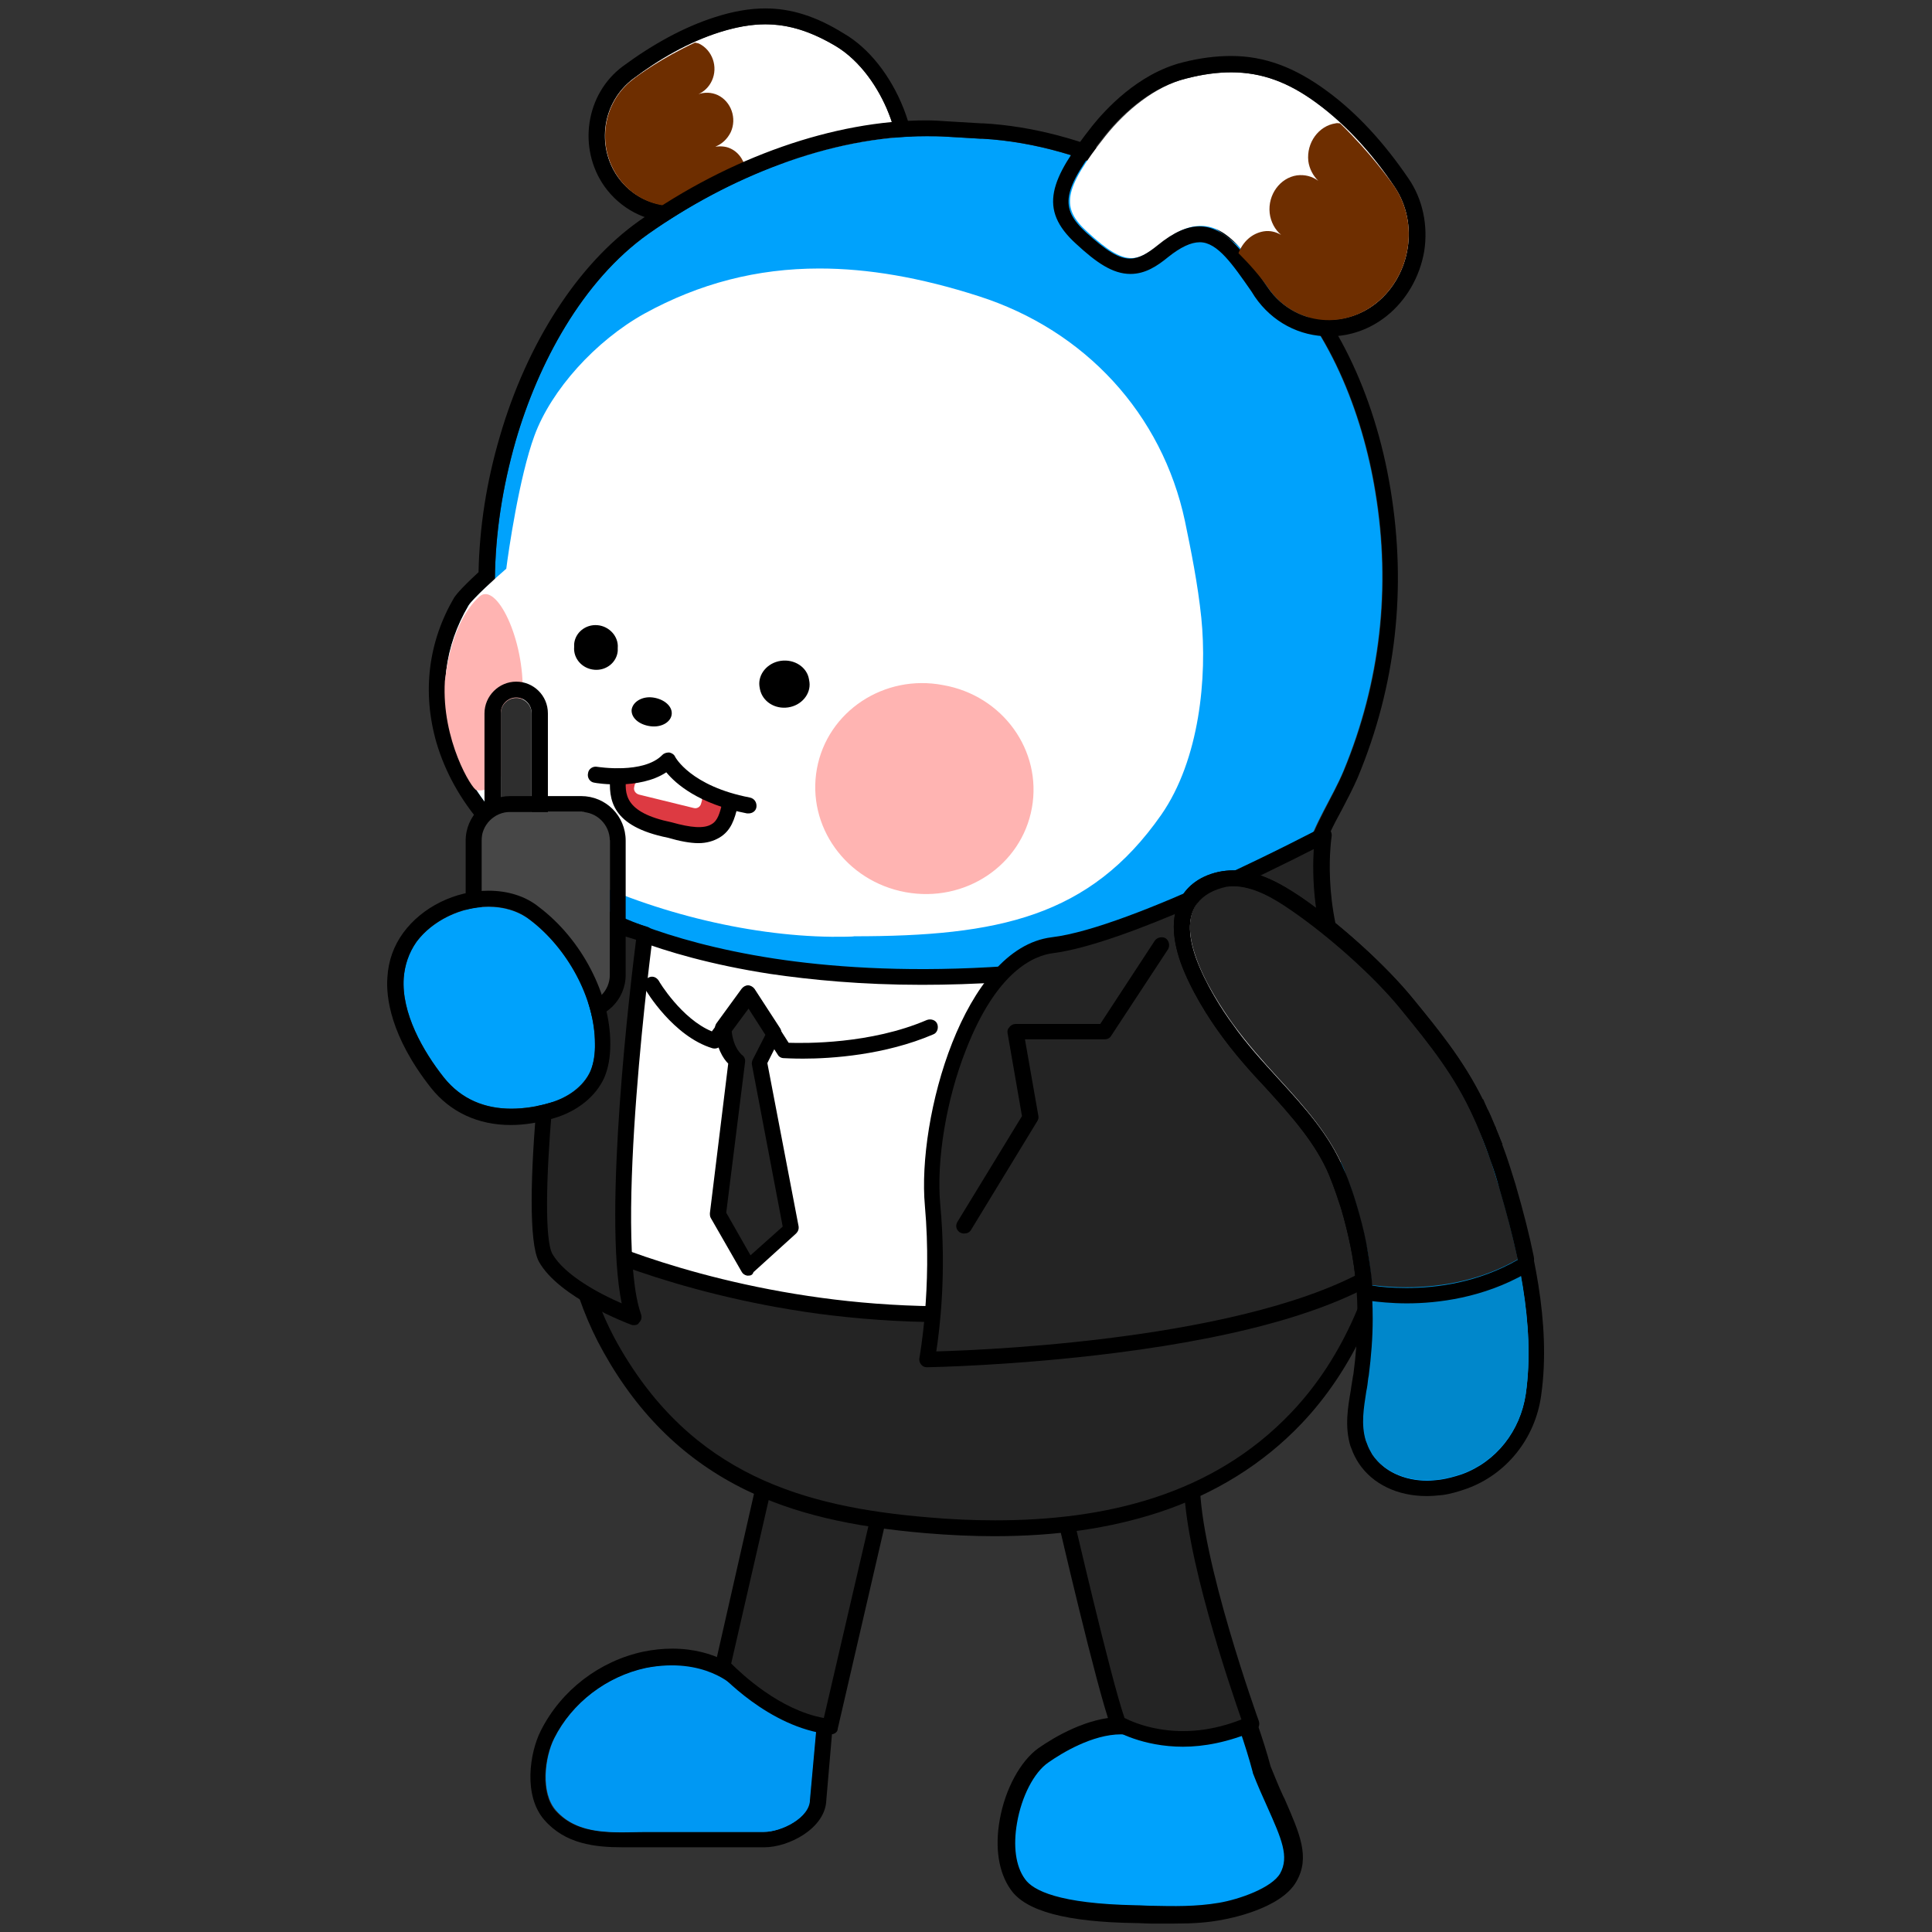 <?xml version="1.0" encoding="utf-8"?>
<!-- Generator: Adobe Illustrator 26.5.0, SVG Export Plug-In . SVG Version: 6.00 Build 0)  -->
<svg version="1.1" id="레이어_5" xmlns="http://www.w3.org/2000/svg" xmlns:xlink="http://www.w3.org/1999/xlink" x="0px"
	 y="0px" viewBox="0 0 390 390" style="enable-background:new 0 0 390 390;" xml:space="preserve">
<rect x="0" y="0" width="390" height="390" fill="#333333" stroke="none"/>
<g>
	<g>
		<g id="XMLID_170_">
			<g>
				<g>
					<path style="fill:#00A2FC;" d="M214.9,305.8c-0.3-1.4-0.7-2.8-1.1-4.2c-2.1-7.7-4.4-16.5,2.9-20c1.9-0.9,4.5-1.5,7.3-1.5
						c6.2,0,12.5,2.6,12.7,8.6c0.8,19.7,6.7,36,12,50.3c2.3,6.4,4.5,12.4,6,18.1c1,2.5,2,4.7,2.8,6.7c3,6.9,4.9,11.1,2.5,15.3
						c-2.4,4.2-10.6,6.4-13.7,6.9c-2.8,0.5-5.6,0.7-9.3,0.7c-1.6,0-3.2-0.1-4.9-0.1c-1,0-2-0.1-3-0.1c-13.2-0.2-21.3-2.3-24-6.1
						c-2.2-3.1-2.9-7.6-2-12.8c1-5.8,3.9-11.2,7.1-13.4c3.2-2.3,9.6-6,15.9-6c0.7,0,1.5,0.1,2.1,0.2c-1.6-3.9-2.2-6.4-3.2-9.8
						l-0.2-0.7l-0.6-1.7C221,325.9,217,314.3,214.9,305.8z"/>
					<path d="M237.1,388.3c-1.1,0-2.2,0-3.2,0c-0.5,0-1.1,0-1.6,0c-1,0-2-0.1-3-0.1c-14-0.2-22.3-2.4-25.3-6.8
						c-2.4-3.4-3.2-8.4-2.2-14c1.1-6.3,4.2-11.9,7.8-14.5c3.3-2.3,9.9-6.2,16.5-6.3c-0.9-2.6-1.5-4.7-2.2-7.2l-0.3-1.1l-0.6-1.6
						c-3.4-9.7-7.6-21.7-9.6-30.5l0,0c-0.2-1-0.5-1.9-0.7-2.9c-0.1-0.4-0.2-0.8-0.3-1.3c-2.1-7.9-4.8-17.7,3.8-21.9
						c2.2-1,5-1.6,8-1.6c6.9,0,14,3.1,14.3,10.1c0.8,19.5,6.7,35.6,11.9,49.8c2.5,6.9,4.6,12.6,6.1,18.2c0.9,2.2,1.7,4.2,2.5,5.9
						l0.3,0.6c3.1,7.1,5.2,11.8,2.4,16.7c-3.2,5.7-14.3,7.6-14.8,7.7C243.9,388.1,240.9,388.3,237.1,388.3z M229.3,384.9
						c1,0,2,0,3,0.1c0.5,0,1.1,0,1.6,0c1.1,0,2.1,0,3.2,0c3.6,0,6.4-0.2,9-0.7c3.9-0.7,10.7-2.9,12.5-6.1c1.9-3.4,0.6-6.7-2.6-13.9
						l-0.3-0.6c-0.8-1.8-1.7-3.8-2.6-6.1l-0.1-0.2c-1.5-5.4-3.5-11.1-6-18c-5.3-14.4-11.2-30.8-12.1-50.8c-0.2-4.9-5.7-7-11.1-7
						c-2.5,0-4.8,0.5-6.6,1.3c-5.7,2.8-4.4,9.3-2.1,18.2c0.1,0.4,0.2,0.9,0.3,1.3c0.3,1,0.5,2,0.7,3c2.1,8.6,6.2,20.6,9.6,30.2
						l0.6,1.8l0.3,1.2c0.9,3.2,1.5,5.5,3,9.2l1,2.6l-2.8-0.4c-0.6-0.1-1.2-0.1-1.9-0.1c-5.9,0-11.9,3.6-14.9,5.8
						c-2.9,2-5.5,7.1-6.5,12.4c-0.8,4.8-0.2,8.9,1.7,11.6C208.3,381.9,213.5,384.7,229.3,384.9C229.3,384.9,229.3,384.9,229.3,384.9
						z"/>
				</g>
			</g>
		</g>
		<g id="XMLID_169_">
			<g>
				<path d="M257,364c3,6.7,4.7,10.8,2.5,14.7c-2.2,4-10.3,6.1-13.2,6.6c-3.1,0.5-6.1,0.7-9.2,0.7c-1.6,0-3.2,0-4.9-0.1
					c-1,0-2-0.1-3-0.1c-13-0.2-20.9-2.2-23.5-5.8c-2.1-2.9-2.7-7.3-1.8-12.3c1-5.6,3.7-10.9,6.9-13.1c3.3-2.3,11.5-7.3,18.7-5.6
					c-1.9-4.5-2.6-7.1-3.6-10.8l-0.2-0.8l-0.6-1.6c-1.4-4.2-3-8.5-4.4-12.8c0.1,0.1,0.2,0.2,0.3,0.3c0,0,0.5,0.3,1.4,0.6
					c1.3,3.9,2.7,7.8,4,11.5l0.6,1.7l0.2,0.8c1.1,4,1.8,6.6,4,11.8c0,0,0,0.1,0,0.1l0.1,0.2c0.1,0.3,0,0.5-0.2,0.7
					c-0.2,0.2-0.5,0.2-0.7,0.1c-1.3-0.5-2.7-0.7-4.1-0.7c-5.8,0-12,3.8-14.7,5.7c-2.9,2-5.4,6.9-6.3,12.2c-0.8,4.6-0.3,8.7,1.6,11.3
					c1.6,2.3,6.8,5,22.4,5.3c1,0,2,0.1,3,0.1c4.7,0.1,9.1,0.2,13.8-0.6c4.1-0.7,10.6-3,12.3-5.9c1.9-3.4,0.3-7-2.6-13.5
					c-0.9-2-1.9-4.2-2.9-6.8c0,0,0-0.1,0-0.1c-1.5-5.7-3.7-11.7-6-18c-2.2-6.1-4.6-12.6-6.6-19.5c0.3-0.2,0.5-0.4,0.8-0.6
					c0.2-0.2,0.3-0.5,0.2-0.7c2.1,7.2,4.6,14,6.9,20.4c2.3,6.4,4.5,12.4,6,18.1C255.2,359.8,256.2,362,257,364z"/>
				<path d="M240.1,319.5c-0.1-0.2-0.2-0.4-0.2-0.7c0.1-0.1,0.2-0.2,0.3-0.3c0.3-0.2,0.7-0.2,0.9,0.1c0.1,0.1,0.1,0.1,0.1,0.2
					c0.1,0.3,0.1,0.5-0.2,0.7c-0.3,0.2-0.5,0.4-0.8,0.6C240.2,320,240.1,319.7,240.1,319.5z"/>
				<path d="M236.1,288.7c0.4,11,2.5,21,5.1,30.2c0-0.1-0.1-0.2-0.1-0.2c-0.2-0.3-0.6-0.3-0.9-0.1c-0.1,0.1-0.2,0.2-0.3,0.3
					c-2.6-9.1-4.6-19.1-5.1-30.1c-0.1-2.1-1.2-3.7-3.2-4.9c-4.1-2.4-10.5-2.2-14-0.5c-5.9,2.9-3.9,10.1-1.9,17.8
					c0.4,1.4,0.8,2.9,1.1,4.3c1.1,4.9,3,10.8,5,16.9c-0.1-0.1-0.2-0.1-0.2-0.1c-0.3-0.2-0.7-0.1-0.9,0.3c-0.1,0.1-0.1,0.3-0.1,0.4
					c-2.1-6.2-3.9-12.3-5.1-17.2c-0.3-1.4-0.7-2.9-1.1-4.3c-2.1-7.8-4.3-16,2.6-19.3c3.8-1.8,10.7-2.1,15.2,0.6
					C234.7,284.1,236,286.2,236.1,288.7z"/>
				<path d="M240.1,319.5c0.1,0.2,0.1,0.5,0.2,0.7c-4.8,3.7-9.3,4.5-12.5,4.5c-0.2,0-0.4,0-0.6,0c-2.1-0.1-3.7-0.5-4.8-0.8
					c-0.1-0.3-0.2-0.5-0.3-0.8C224.6,324,232,325.9,240.1,319.5z"/>
				<path d="M239.9,318.8c0.1,0.2,0.1,0.5,0.2,0.7c-8.1,6.4-15.5,4.5-17.9,3.6c-0.1-0.3-0.2-0.6-0.3-0.8
					C223.4,322.9,231.2,325.8,239.9,318.8z"/>
				<path d="M222.2,323.1c0.1,0.3,0.2,0.5,0.3,0.8c-0.9-0.3-1.3-0.5-1.4-0.6c-0.1-0.1-0.2-0.2-0.3-0.3c0-0.1-0.1-0.2-0.1-0.2
					c0-0.1,0-0.3,0.1-0.4c0.2-0.3,0.6-0.5,0.9-0.3c0,0,0.1,0.1,0.2,0.1C222,322.5,222.1,322.8,222.2,323.1z"/>
			</g>
			<g>
			</g>
		</g>
		<g>
			<path style="fill:#242424;" d="M214.9,305.8c0,0,8,34.5,10.8,42.1c0,0,11.6,7,26.9,0c0,0-12-33.1-12-48.9"/>
			<path d="M238.8,352.6c-8.2,0-13.6-3.2-13.9-3.4c-0.3-0.2-0.6-0.5-0.7-0.8c-2.8-7.6-10.5-40.8-10.8-42.2c-0.2-0.9,0.3-1.7,1.2-1.9
				c0.9-0.2,1.7,0.3,1.9,1.2c0.1,0.3,7.6,32.9,10.5,41.3c1,0.5,3.4,1.6,6.8,2.2c5.6,1,11.2,0.3,16.8-1.9c-2.3-6.6-11.6-33.8-11.6-48
				c0-0.9,0.7-1.6,1.6-1.6c0,0,0,0,0,0c0.9,0,1.6,0.7,1.6,1.6c0,15.3,11.8,48,11.9,48.3c0.3,0.8-0.1,1.7-0.8,2
				C247.9,351.7,243,352.6,238.8,352.6z"/>
		</g>
	</g>
	<g>
		<g>
			<path style="fill-rule:evenodd;clip-rule:evenodd;fill:#00A2FC;" d="M181.7,269.9c0.7-3.3-6.9-10.9-10.2-11.6
				c-3.3-0.7-6.6,4.6-7.3,8L153.7,317l0,0c0,0,0,0,0,0l-5.5,23.4c0,0-5.9-6-17.7-3.7c-7.9,1.7-14.8,7-18.5,14.2
				c-2,3.9-2.8,11,0.3,14.5c4.5,5.2,11.9,4.4,18.1,4.4h19.4h4.5c3.6,0,9.3-2.9,9.3-6.5l1.3-14.4l6.5-28.3c0,0,0,0,0,0l0,0
				L181.7,269.9z"/>
			<path d="M170.8,258.2c0.2,0,0.4,0,0.6,0.1c3.3,0.7,10.9,8.2,10.2,11.6l-10.4,50.7l0,0c0,0,0,0,0,0l-6.5,28.3l-1.3,14.4
				c0,3.6-5.7,6.5-9.3,6.5h-4.5h-19.4c-1.5,0-3.1,0.1-4.7,0.1c-4.9,0-9.9-0.5-13.4-4.4c-3.1-3.6-2.2-10.7-0.3-14.5
				c3.6-7.2,10.6-12.5,18.5-14.2c1.9-0.4,3.6-0.5,5.2-0.5c8.3,0,12.5,4.3,12.5,4.3l5.5-23.4c0,0,0,0,0,0l0,0l10.4-50.7
				C164.8,263.1,167.7,258.2,170.8,258.2 M170.8,255c-2.5,0-4.8,1.4-6.9,4.1c-1.4,1.9-2.6,4.4-3,6.5l-10.4,50.6l-4.4,18.9
				c-2.5-1.2-5.9-2.3-10.4-2.3c-1.9,0-3.8,0.2-5.8,0.6l0,0l0,0c-8.9,1.9-16.6,7.8-20.7,15.9c-2.3,4.5-3.6,13.2,0.7,18.1
				c4.2,4.8,10.1,5.5,15.8,5.5c0.8,0,1.7,0,2.5,0c0.8,0,1.5,0,2.2,0h19.4h4.5c4.9,0,12.3-3.8,12.5-9.5l1.2-14l6-26.2l0,0l0.4-1.8
				l0-0.1l0.9-3.9h-0.1l9.6-46.8c0.7-3.3-2-7.1-4.4-9.6c-1.1-1.2-4.9-5.1-8.3-5.8C171.7,255.1,171.3,255,170.8,255L170.8,255z"/>
		</g>
		<g>
			<g>
				<g>
					<path style="fill:#FFFFFF;" d="M171.4,258.3c3.3,0.7,10.9,8.2,10.2,11.6l-10.4,50.7l-9.3,2.2l-8.3-5.8l10.4-50.7
						C164.8,262.9,168.1,257.6,171.4,258.3"/>
				</g>
			</g>
			<g>
				<g>
					<path style="fill-rule:evenodd;clip-rule:evenodd;fill:#0098F3;" d="M164.8,348.9l-1.3,14.4c0,3.6-5.7,6.5-9.3,6.5h-4.5h-19.4
						c-6.1,0-13.5,0.9-18.1-4.4c-3.1-3.6-2.2-10.7-0.3-14.5c3.6-7.2,10.6-12.5,18.5-14.2c0,0-0.1,0,0,0c11.8-2.3,17.7,3.7,17.7,3.7
						l5.5-23.4c0,0,4.6,2.1,8,2.9c3.4,0.7,9.5,0.7,9.5,0.7L164.8,348.9z"/>
				</g>
			</g>
		</g>
		<g>
			<path style="fill:#242424;" d="M154.8,297.9l-8.7,38.3c0,0,9.9,11,21.7,12.3l10.5-45.4"/>
			<path d="M167.7,350.1c-0.1,0-0.1,0-0.2,0c-12.3-1.3-22.3-12.3-22.7-12.8c-0.3-0.4-0.5-0.9-0.4-1.4l8.7-38.3
				c0.2-0.9,1.1-1.4,1.9-1.2c0.9,0.2,1.4,1.1,1.2,1.9l-8.6,37.5c2.1,2.1,9.8,9.4,18.7,11l10.2-43.9c0.2-0.9,1.1-1.4,1.9-1.2
				c0.9,0.2,1.4,1.1,1.2,1.9l-10.5,45.4C169.1,349.6,168.5,350.1,167.7,350.1z"/>
		</g>
	</g>
	<g>
		<g>
			<g>
				<g>
					<g>
						<g>
							<path style="fill:#FFFFFF;" d="M168.7,9.3c5,3,8.7,8.5,10.7,13.6c4.4,11.1,0.7,18.6-4.5,20.9c-4.7,2.1-8.3-1.5-11.4-5.9
								c-6.8-9.9-12-4.7-19.7,0.9c-6.2,4.6-14.8,3.2-19.2-3.1c-4.4-6.3-3.1-15.1,3.1-19.8c5.3-4,11.2-7.4,17.5-9.4
								C154,3.7,160.8,4.6,168.7,9.3z"/>
							<path d="M154.5,4.9c4.8,0,9.3,1.5,14.2,4.4c5,3,8.7,8.5,10.7,13.6c4.4,11.1,0.7,18.6-4.5,20.9c-0.9,0.4-1.9,0.6-2.7,0.6
								c-3.4,0-6.2-3-8.6-6.5c-2.8-4-5.3-5.6-7.8-5.6c-3.7,0-7.3,3.2-11.9,6.5c-2.5,1.8-5.3,2.7-8.1,2.7c-4.3,0-8.4-2-11.1-5.8
								c-4.4-6.3-3.1-15.1,3.1-19.8c5.3-4,11.2-7.4,17.5-9.4C148.5,5.5,151.6,4.9,154.5,4.9 M154.5,1.7v3.2V1.7
								C154.5,1.7,154.5,1.7,154.5,1.7c-3.2,0-6.6,0.6-10.3,1.8c-6.2,2-12.4,5.4-18.5,9.9c-7.5,5.6-9.1,16.5-3.7,24.2
								c3.2,4.5,8.3,7.2,13.7,7.2c3.6,0,7.1-1.2,10-3.3c0.6-0.4,1.1-0.8,1.7-1.2c3.3-2.5,6.2-4.6,8.3-4.6c0.6,0,2.3,0,5.2,4.2
								c2.3,3.4,6,7.9,11.3,7.9c1.3,0,2.7-0.3,4-0.9c6.6-3,11.3-12,6.2-25c-2.6-6.6-7-12.2-12-15.1C164.8,3.3,159.7,1.7,154.5,1.7
								L154.5,1.7z"/>
						</g>
					</g>
				</g>
			</g>
		</g>
		<g>
			<path style="fill:#6E2E00;" d="M147.5,30c-1-0.5-2.1-0.5-3.1-0.4c1.3-0.5,2.4-1.5,3.1-2.9c1.3-2.8,0.1-6.2-2.6-7.5
				c-1.3-0.6-2.7-0.6-3.9-0.2c1.1-0.5,2.1-1.4,2.7-2.7c1.3-2.8,0.1-6.2-2.6-7.5c-0.2-0.1-0.5-0.1-0.8-0.2
				c-6.7,3.1-11.5,6.6-12.5,7.4c-6.1,4.6-7.5,13.4-3,19.8c4.4,6.3,13,7.7,19.2,3.1c1.8-1.3,4.2-2.8,6.7-4
				C150.4,32.8,149.4,30.9,147.5,30"/>
		</g>
	</g>
	<path style="fill-rule:evenodd;clip-rule:evenodd;fill:#00A2FC;" d="M269.3,197.5c-1.5-3.9-2.9-7.8-4.2-11.7
		c-0.9-2.9-2.2-10.6-1.4-13.8c1.4-5.5,5.3-11.1,7.5-16.4c7.4-17.9,9.6-37,6.4-56.3c-2.6-16-9.5-33.7-21.7-44.7
		c-15.7-14.1-36.6-25.4-57.6-26.6c0,0-0.2,0-0.4,0l-6.7-0.4c-21-1.3-43.1,7.4-60.3,19.6c-13.4,9.5-22.3,26.2-26.8,41.8
		c-2.7,9.5-4.1,18.7-4.2,27.9c-2.2,2-4.7,4.4-5.3,5.3c-4.8,8.2-6,17.5-3.3,26.8c3.2,11.1,11.7,20.8,23.2,26.7
		c2.5,1.3,5.1,2.4,7.8,3.5c1.6,10.3-3.7,22.6-5.3,32.6c-3.1,19.1-2,42.3,7.7,59.5c14.8,26.4,37.5,32.9,62.7,35
		c26.4,2.2,54.1-1.1,73.2-21.1c10.9-11.4,16.8-26.6,19.3-42C282.5,226.4,275.1,212.8,269.3,197.5z"/>
	<path style="fill:#242424;" d="M115.8,249.7c0,0,38.6,18.9,92.8,15.2c0,0,51.7-0.8,69.8-15.8c0,0-4,53.9-69.8,59.4
		c0,0-69.4,5-87.4-39.8C121.3,268.6,115.1,251.1,115.8,249.7z"/>
	<path d="M187,27.5c1.4,0,2.8,0,4.2,0.1L198,28c0.2,0,0.4,0,0.4,0c21,1.2,41.9,12.5,57.6,26.6c12.2,11,19.1,28.7,21.7,44.7
		c3.2,19.3,1,38.5-6.4,56.3c-2.2,5.3-6,10.9-7.5,16.4c-0.8,3.2,0.5,10.8,1.4,13.8c1.2,3.9,2.7,7.8,4.2,11.7
		c5.8,15.3,13.2,28.9,10.5,45.7c-2.5,15.4-8.4,30.6-19.3,42c-15.9,16.7-37.6,21.7-59.7,21.7c-4.5,0-9-0.2-13.5-0.6
		c-25.2-2.1-47.8-8.6-62.7-35c-9.7-17.2-10.8-40.4-7.7-59.5c1.6-10,6.9-22.3,5.3-32.6c-2.7-1.1-5.3-2.3-7.8-3.5
		c-11.5-5.9-19.9-15.6-23.2-26.7c-2.7-9.3-1.6-18.5,3.3-26.8c0.6-0.9,3.1-3.4,5.3-5.3c0.1-9.2,1.5-18.5,4.2-27.9
		c4.5-15.5,13.4-32.3,26.8-41.8C147,35.9,167.4,27.5,187,27.5 M187,24.3c-18.6,0-39.7,7.4-58,20.3c-12.3,8.7-22.6,24.6-28.1,43.5
		c-2.7,9.2-4.1,18.2-4.3,27.4c-4,3.7-4.6,4.7-4.9,5.1c-5.3,9-6.5,19.2-3.6,29.3c3.5,11.9,12.5,22.4,24.8,28.6c1.9,1,3.9,1.9,6.2,2.9
		c0.4,5.9-1.3,12.6-3,19.2c-1,3.7-1.9,7.3-2.4,10.7c-1.8,11.1-4.5,39.2,8.1,61.6c7.2,12.9,16.7,22,28.8,27.9
		c9.7,4.7,21,7.4,36.4,8.7c4.8,0.4,9.4,0.6,13.7,0.6c12.6,0,23.4-1.6,33.2-4.8c11.3-3.7,21.1-9.8,28.8-17.9
		c10.3-10.8,17.3-25.9,20.1-43.7c2.4-14.9-2.5-27.1-7.7-40c-1-2.4-2-4.9-2.9-7.4c-1.4-3.7-2.9-7.7-4.1-11.5c-0.9-2.9-1.9-9.8-1.4-12
		c0.8-3,2.5-6.3,4.2-9.4c1.1-2.1,2.3-4.4,3.2-6.5c7.7-18.5,9.9-38.1,6.6-58.1c-3.2-19.5-11.5-36.4-22.7-46.5
		C240,36,218.3,26,198.5,24.9l-0.4,0l0,0l0,0l-6.7-0.4C190,24.4,188.5,24.3,187,24.3L187,24.3z"/>
	<g>
		
			<path style="fill-rule:evenodd;clip-rule:evenodd;fill:#FFFFFF;stroke:#251814;stroke-width:4.102;stroke-linecap:round;stroke-linejoin:round;stroke-miterlimit:10;" d="
			M193.1,35.7"/>
	</g>
	<path style="fill:#FFFFFF;" d="M115.1,182.8c0,0,44.2,30.5,150,3c0,0,19.2,31.7,13.4,63.2c0,0-44.3,24.3-102.4,15.8
		c0,0-47.9-6-60.3-15.1c0,0-4.5-23.1-2.1-38.4L115.1,182.8z"/>
	<path d="M186.1,198.8c-12.2,0-22.4-1-30.6-2.2c-24-3.7-35.7-10.7-36.2-11c-0.8-0.5-1-1.4-0.5-2.2c0.5-0.8,1.4-1,2.2-0.5l0,0
		c0.1,0.1,11.8,7,35.3,10.6c21.7,3.3,58.1,4.4,108.4-9.2c0.9-0.2,1.7,0.3,2,1.1c0.2,0.9-0.3,1.7-1.1,2
		C233.4,196.1,206.9,198.8,186.1,198.8z"/>
	<path d="M191,266.9c-9.5,0-18.2-0.7-25.8-1.7c-30.1-4.1-49.8-13.9-50-14c-0.8-0.4-1.1-1.4-0.7-2.2c0.4-0.8,1.4-1.1,2.2-0.7
		c0.2,0.1,19.6,9.7,49.2,13.7c27.3,3.7,69.1,3.1,113.3-20.2c0.8-0.4,1.8-0.1,2.2,0.7c0.4,0.8,0.1,1.8-0.7,2.2
		C247.8,261.9,216.4,266.9,191,266.9z"/>
	<g>
		<g>
			<g>
				<g>
					<g>
						<path style="fill:#FFFFFF;" d="M281.6,37.7c-4.3-6.4-9.5-12.3-15.6-16.8c-5.8-4.3-11.3-6.3-17.4-6.3c-2.8,0-5.8,0.4-9,1.2
							c-6.5,1.6-12.4,6.6-16.4,11.6c-8.7,11-9,14.6-3.7,19.4c4,3.7,6.6,5.3,8.9,5.3c1.8,0,3.4-1,5.6-2.7c3.3-2.7,6-3.8,8.4-3.8
							c5.6,0,9.4,6,13.8,12.3c3,4.3,7.6,6.6,12.3,6.6c3.3,0,6.7-1.1,9.6-3.4C284.9,55.6,286.6,45.1,281.6,37.7z"/>
						<path d="M248.5,14.6c6.2,0,11.6,2,17.4,6.3c6.1,4.5,11.3,10.4,15.6,16.8c5,7.4,3.3,17.9-3.7,23.5c-2.9,2.3-6.3,3.4-9.6,3.4
							c-4.7,0-9.4-2.3-12.3-6.6c-4.4-6.4-8.2-12.3-13.8-12.3c-2.4,0-5.1,1.1-8.4,3.8c-2.1,1.7-3.8,2.7-5.6,2.7
							c-2.3,0-4.8-1.6-8.9-5.3c-5.3-4.9-5-8.4,3.7-19.4c4-5.1,9.9-10,16.4-11.6C242.7,15,245.6,14.6,248.5,14.6 M248.5,11.3
							c-3,0-6.3,0.4-9.8,1.3c-9.1,2.3-15.7,9.7-18.2,12.8c-8.5,10.8-11,16.8-3.3,23.8c4.1,3.8,7.4,6.1,11,6.1c3,0,5.4-1.6,7.6-3.4
							c2.5-2,4.6-3,6.4-3c3.6,0,6.7,4.6,10.4,9.9l0.7,1.1c3.5,5.1,9,8,15,8c4.2,0,8.2-1.4,11.6-4.1c4-3.2,6.7-7.9,7.6-13.1
							c0.8-5.2-0.3-10.5-3.2-14.7c-4.9-7.2-10.4-13.2-16.4-17.6C261.4,13.6,255.3,11.3,248.5,11.3L248.5,11.3z"/>
					</g>
				</g>
				<g>
					<path style="fill:#6E2E00;" d="M255.1,46.7c1.3-0.2,2.4,0.1,3.5,0.7c-1.2-1-2.1-2.6-2.3-4.4c-0.4-3.7,2.1-7.1,5.5-7.6
						c1.6-0.2,3.1,0.2,4.3,1.1c-1-1-1.8-2.4-2-4c-0.4-3.7,2.1-7.1,5.5-7.6c0.3-0.1,0.6,0,0.9,0c6.1,5.9,10.1,11.5,11,12.8
						c5,7.4,3.3,17.9-3.7,23.5c-7,5.6-16.9,4.2-21.9-3.2c-1.5-2.2-3.6-4.6-5.9-6.9C250.9,48.8,252.7,47.1,255.1,46.7"/>
				</g>
			</g>
		</g>
	</g>
	<g>
		<g>
			<g>
				<path style="fill-rule:evenodd;clip-rule:evenodd;fill:#FFFFFF;" d="M167.9,189.1c-17.3-0.2-37.3-5.2-53.4-13.4
					c-11.5-5.9-19.9-15.6-23.2-26.7c-2.7-9.3-1.6-18.5,3.3-26.8c0.8-1.3,5.5-5.6,7.6-7.4c0.4-3.2,2.6-18.5,5.7-26.9
					c3.4-9.2,12.3-19.1,22.2-24.6c11.1-6.1,22.7-9.1,35.3-9.1c9.8,0,20.4,1.8,32.2,5.6c21.5,6.9,37,23.8,41.6,45.4
					c1.2,5.8,2.6,12.7,3.3,19.5c1.2,11.9-0.3,28.6-8.1,39.8c-14.4,20.6-32.9,24.5-62,24.5C172.3,189.1,169.4,189.1,167.9,189.1z"/>
			</g>
		</g>
		<g>
			<path style="fill-rule:evenodd;clip-rule:evenodd;fill:#FFB4B2;" d="M164.9,155.2c-2.1,11.6,5.9,22.7,17.9,24.9
				c12,2.2,23.4-5.4,25.5-17c2.1-11.6-5.9-22.7-17.9-24.8C178.5,136,167,143.6,164.9,155.2"/>
		</g>
		<g>
			<path style="fill-rule:evenodd;clip-rule:evenodd;fill:#DD3A42;" d="M147.2,162.5c-1,4.1-2.2,7.9-12,5
				c-10.9-2.2-10.7-7.2-10.5-10.9"/>
			<path d="M141,170.2c-1.7,0-3.8-0.4-6.2-1.1c-11.4-2.3-12-7.7-11.6-12.5c0.1-0.9,0.8-1.5,1.7-1.5c0.9,0.1,1.5,0.8,1.5,1.7
				c-0.3,3.4-0.5,7.2,9.2,9.2c3.9,1.1,6.5,1.3,8,0.4c1.3-0.7,1.7-2.3,2.2-4.3c0.2-0.9,1.1-1.4,1.9-1.2c0.9,0.2,1.4,1.1,1.2,1.9
				c-0.6,2.5-1.3,4.9-3.7,6.3C144,169.8,142.6,170.2,141,170.2z"/>
		</g>
		<g>
			<path style="fill-rule:evenodd;clip-rule:evenodd;fill:#FFFFFF;" d="M141.7,161.6l-0.2,0.7c-0.2,0.6-0.8,1-1.5,0.8l-11-2.7
				c-0.7-0.2-1.1-0.8-1-1.4l0.1-0.5c0.1-0.5,0.7-0.9,1.3-0.8c1.7,0.1,2.3-0.4,4-1.1c0.5-0.2,1.1-0.1,1.5,0.2c1,0.9,3,2.5,5.9,3.5
				C141.5,160.4,141.8,161,141.7,161.6z"/>
		</g>
		<g>
			<path style="fill-rule:evenodd;clip-rule:evenodd;fill:#FFB4B2;" d="M89.8,137.5c-0.7,11.9,5.5,21.9,6.4,22
				c4.8,0.9,8.9-8.1,9.3-19.3c0.4-11.2-5.3-22.8-8.7-19.8C93.9,123,90.9,128.2,89.8,137.5"/>
		</g>
		<g>
			<g>
				<g>
					<g>
						<path style="fill-rule:evenodd;clip-rule:evenodd;" d="M120,135.2L120,135.2c2.4,0.2,4.5-1.5,4.7-3.8l0-0.6
							c0.2-2.3-1.7-4.4-4.1-4.6c-2.4-0.2-4.5,1.5-4.7,3.8l0,0.6C115.7,132.9,117.5,135,120,135.2"/>
					</g>
					<g>
						<path style="fill-rule:evenodd;clip-rule:evenodd;" d="M159.1,142.8L159.1,142.8c2.7-0.4,4.6-2.7,4.3-5.1l-0.1-0.6
							c-0.4-2.4-2.9-4.1-5.7-3.7c-2.7,0.4-4.6,2.7-4.3,5.1l0.1,0.6C153.9,141.6,156.4,143.2,159.1,142.8"/>
					</g>
				</g>
			</g>
		</g>
		<g>
			<path style="fill-rule:evenodd;clip-rule:evenodd;" d="M127.5,143.3c-0.1,1.6,1.5,3,3.8,3.3s4.2-0.9,4.3-2.5
				c0.1-1.6-1.6-3-3.8-3.3S127.7,141.7,127.5,143.3"/>
		</g>
		<path d="M151.1,164.2c-0.1,0-0.2,0-0.3,0c-9.8-1.9-14.4-6-16.3-8.3c-5.4,3.6-14.1,2.2-14.5,2.1c-0.9-0.1-1.5-1-1.3-1.9
			c0.1-0.9,1-1.5,1.9-1.3c0.1,0,9.3,1.5,13.1-2.4c0.4-0.4,0.9-0.5,1.4-0.5c0.5,0.1,1,0.4,1.2,0.9c0,0,3.1,5.9,15.1,8.2
			c0.9,0.2,1.4,1,1.3,1.9C152.6,163.7,151.9,164.2,151.1,164.2z"/>
	</g>
	<g>
		<g>
			<path style="fill:#242424;" d="M130.3,188.7c0,0-8.2,60.9-2.3,77.2c0,0-14-5.2-17.8-12c-3.8-6.8,1.6-56,5.7-69.7L130.3,188.7z"/>
			<path d="M128,267.5c-0.2,0-0.4,0-0.6-0.1c-0.6-0.2-14.6-5.5-18.6-12.7c-4.2-7.5,1.5-57.6,5.5-71c0.1-0.4,0.4-0.8,0.8-1
				c0.4-0.2,0.8-0.2,1.2-0.1l14.4,4.5c0.7,0.2,1.2,1,1.1,1.7c-0.1,0.6-8,60.7-2.4,76.5c0.2,0.6,0.1,1.2-0.4,1.7
				C128.8,267.4,128.4,267.5,128,267.5z M116.9,186.2c-4.3,16.5-8.5,61.3-5.4,66.9c2.5,4.4,9.8,8.2,14,10
				c-3.8-18.4,1.8-64.6,2.9-73.4L116.9,186.2z"/>
		</g>
		<g>
			<g>
				<path style="fill:#2E2E2E;" d="M104.2,169.9L104.2,169.9c-1.7,0-3.1-1.4-3.1-3.1v-22.8c0-1.7,1.4-3.1,3.1-3.1h0
					c1.7,0,3.1,1.4,3.1,3.1v22.8C107.3,168.5,105.9,169.9,104.2,169.9z"/>
				<path d="M104.2,140.8c1.7,0,3.1,1.4,3.1,3.1v22.8c0,1.7-1.4,3.1-3.1,3.1c-1.7,0-3.1-1.4-3.1-3.1v-22.8
					C101.1,142.2,102.5,140.8,104.2,140.8 M104.2,137.6c-3.5,0-6.4,2.9-6.4,6.4v22.8c0,3.5,2.9,6.4,6.4,6.4c3.5,0,6.4-2.9,6.4-6.4
					v-22.8C110.6,140.4,107.7,137.6,104.2,137.6L104.2,137.6z"/>
			</g>
			<g>
				<path style="fill:#474747;" d="M119.1,202.5h-17.8c-2.2,0-4-1.8-4-4v-30.6c0-2.2,1.8-4,4-4h17.8c2.2,0,4,1.8,4,4v30.6
					C123.1,200.7,121.3,202.5,119.1,202.5z"/>
				<path d="M117.3,163.9c3.2,0,5.8,2.6,5.8,5.8v27.1c0,3.2-2.6,5.8-5.8,5.8H103c-3.2,0-5.8-2.6-5.8-5.8v-27.1
					c0-3.2,2.6-5.8,5.8-5.8H117.3 M117.3,160.7H103c-4.9,0-9,4-9,9v27.1c0,4.9,4,9,9,9h14.3c4.9,0,9-4,9-9v-27.1
					C126.3,164.7,122.3,160.7,117.3,160.7L117.3,160.7z"/>
			</g>
		</g>
		<g>
			<path style="fill:#00A2FC;" d="M81.5,197.4c-0.5,7.1,3.9,14.8,8.1,20.1c5.4,6.8,13.6,7.4,21.5,5.1c3.4-1,6.6-3.2,8.1-6.4
				c0.7-1.7,1-3.6,0.9-5.5c0-9.4-5.7-19.4-13.1-25c-6.9-5.2-18-2.2-23,4.5C82.4,192.4,81.7,194.9,81.5,197.4z"/>
			<path d="M98.6,183c3,0,6,0.8,8.4,2.7c7.4,5.6,13.1,15.7,13.1,25c0,1.9-0.2,3.8-0.9,5.5c-1.4,3.3-4.7,5.4-8.1,6.4
				c-2.6,0.8-5.3,1.2-7.9,1.2c-5.2,0-10-1.8-13.6-6.3c-4.2-5.3-8.6-13-8.1-20.1c0.2-2.5,1-5,2.6-7.3C87.3,185.8,93.1,183,98.6,183
				 M98.6,179.8c-6.7,0-13.4,3.3-17.2,8.5c-1.9,2.6-3,5.6-3.2,9c-0.3,3.9,0.6,11.9,8.8,22.3c3.9,4.9,9.5,7.5,16.1,7.5
				c2.8,0,5.8-0.5,8.8-1.4c4.7-1.4,8.4-4.4,10.1-8.2c0.8-1.9,1.2-4.1,1.2-6.8c0-10-5.8-21.1-14.4-27.6
				C106.1,180.9,102.5,179.8,98.6,179.8L98.6,179.8z"/>
		</g>
	</g>
	<g>
		<path d="M162.1,213.7c-2.3,0-3.7-0.1-3.9-0.1c-0.5,0-1-0.3-1.2-0.7l-6-9.3l-5.4,7.4c-0.4,0.5-1.1,0.8-1.8,0.6
			c-7.9-2.4-13.4-11.6-13.6-12c-0.5-0.8-0.2-1.7,0.6-2.2c0.8-0.5,1.7-0.2,2.2,0.6c0,0.1,4.6,7.7,10.7,10.2l6.1-8.3
			c0.3-0.4,0.8-0.7,1.3-0.7c0.5,0,1,0.3,1.3,0.7l6.8,10.6c3.3,0.1,16.5,0.3,27.9-4.6c0.8-0.3,1.8,0,2.1,0.8c0.3,0.8,0,1.8-0.8,2.1
			C178.6,213,167.8,213.7,162.1,213.7z"/>
		<g>
			<path style="fill:#242424;" d="M146,207.7l5.1-7l5.2,8l-3,5.9l6.4,33.5l-8.6,7.8l-6.2-10.8l3.8-31
				C148.8,214.1,146.4,212.5,146,207.7z"/>
			<path d="M151.1,257.5c-0.1,0-0.2,0-0.3,0c-0.5-0.1-0.9-0.4-1.1-0.8l-6.2-10.8c-0.2-0.3-0.2-0.7-0.2-1l3.7-30.2
				c-1-1-2.4-3.1-2.7-7c0-0.4,0.1-0.8,0.3-1.1l5.1-7c0.3-0.4,0.8-0.7,1.3-0.7c0.5,0,1,0.3,1.3,0.7l5.2,8c0.3,0.5,0.3,1.1,0.1,1.6
				l-2.7,5.4l6.3,32.9c0.1,0.6-0.1,1.1-0.5,1.5l-8.6,7.8C151.9,257.4,151.5,257.5,151.1,257.5z M146.6,244.8l4.9,8.6l6.5-5.8
				l-6.2-32.6c-0.1-0.3,0-0.7,0.1-1l2.6-5.1l-3.4-5.3l-3.4,4.6c0.4,3.5,2,4.6,2,4.7c0.5,0.3,0.8,0.9,0.7,1.5L146.6,244.8z"/>
		</g>
	</g>
	<g>
		<g>
			<g>
				<path style="fill:#242424;" d="M267.1,168.6c0,0-38.2,20.2-54.8,22.2c-16.5,2-25.7,35.1-24.1,52.4c1.6,17.3-1.1,31.2-1.1,31.2
					s69.1-0.8,94.7-20.1c0,0-4-41.8-10.5-56.7S267.1,168.6,267.1,168.6z"/>
				<path d="M187.1,276c-0.5,0-0.9-0.2-1.2-0.6c-0.3-0.4-0.4-0.9-0.3-1.3c0-0.1,2.6-13.9,1.1-30.7c-1.6-17.7,7.8-52,25.6-54.2
					c16.1-1.9,53.8-21.8,54.2-22c0.5-0.3,1.2-0.2,1.7,0.1c0.5,0.4,0.7,1,0.6,1.6l0,0c0,0.1-2.2,13.7,4.1,28
					c6.6,15.1,10.5,55.5,10.6,57.2c0.1,0.6-0.2,1.1-0.6,1.4c-10.8,8.2-30.2,14.1-57.7,17.6C204.8,275.7,187.3,276,187.1,276
					C187.1,276,187.1,276,187.1,276z M265.2,171.4c-9,4.6-38.4,19.2-52.6,21c-3.9,0.5-11.4,3.6-17.6,19.5c-4,10.1-6,22.4-5.2,31.2
					c1.3,13.8-0.1,25.2-0.8,29.7c11.2-0.3,68.1-2.7,91.1-19.2c-0.6-6.1-4.4-42-10.3-55.4C264.9,186.9,264.9,176.4,265.2,171.4z
					 M267.1,168.6L267.1,168.6L267.1,168.6z"/>
			</g>
			<g>
				<polyline style="fill:#242424;" points="234.5,190.7 222.9,208.3 204.9,208.3 207.9,225.6 194.6,247.4 				"/>
				<path d="M194.6,249c-0.3,0-0.6-0.1-0.8-0.2c-0.8-0.5-1-1.4-0.5-2.2l13-21.3l-2.9-16.7c-0.1-0.5,0-0.9,0.4-1.3
					c0.3-0.4,0.8-0.6,1.2-0.6h17.1l11-16.8c0.5-0.7,1.5-0.9,2.2-0.5c0.7,0.5,0.9,1.5,0.5,2.2l-11.5,17.5c-0.3,0.5-0.8,0.7-1.3,0.7
					h-16.1l2.7,15.4c0.1,0.4,0,0.8-0.2,1.1L196,248.3C195.7,248.8,195.2,249,194.6,249z"/>
			</g>
		</g>
		<g>
			<g>
				<path style="fill:#00A2FC;" d="M302.7,240c-0.6-1.9-1.2-3.8-1.8-5.7c-0.7-1.9-1.4-3.7-2.1-5.6l0,0l-0.8-1.9l-0.5-1.1l0,0
					c-3.8-8.5-8.8-14.7-14.6-21.8c-5.3-6.5-14.4-14.8-22.2-20.1c-4.2-2.9-9.2-5.7-13.9-4.6c-2.7,0.6-4.5,1.9-5.6,3.9
					c-1.4,2.5-1.3,5.9,0.2,10.2c1.8,5.2,5.4,10.6,7.4,13.4c2.9,4,6.1,7.6,9.3,11.1c5.3,5.8,10.3,11.4,13.2,18.3
					c0.6,1.4,1.1,2.7,1.6,4.1l0,0c0.3,0.9,0.6,1.9,0.9,2.8c0.8,2.8,1.5,5.4,2,7.9c1.1,5.2,1.5,10.3,1.5,15.5c0,3.8-0.3,7.6-0.8,11.5
					l-0.1,0.5c-0.1,0.9-0.3,1.8-0.4,2.7c-0.6,3.3-1.1,6.6-0.1,9.9l0.2,0.5c0.3,0.9,0.7,1.6,1.1,2.3c2.6,3.9,7.9,5.8,13.7,5
					c1.4-0.2,2.9-0.6,4.4-1.1c6.9-2.5,11.9-8.7,12.9-16.2C310,267.3,306.2,251.8,302.7,240z"/>
				<path d="M248.9,178.9c4.1,0,8.2,2.4,11.8,4.9c7.7,5.3,16.9,13.5,22.2,20.1c5.8,7.1,10.8,13.3,14.6,21.8l0,0l0.5,1.1l0.8,1.9l0,0
					c0.8,1.9,1.5,3.8,2.1,5.6c0.7,1.9,1.3,3.8,1.8,5.7c3.5,11.9,7.3,27.3,5.3,41.4c-1.1,7.5-6,13.7-12.9,16.2
					c-1.5,0.5-3,0.9-4.4,1.1c-0.9,0.1-1.8,0.2-2.6,0.2c-4.7,0-8.8-1.9-11-5.2c-0.4-0.7-0.8-1.4-1.1-2.3l-0.2-0.5
					c-1-3.3-0.4-6.6,0.1-9.9c0.2-0.9,0.3-1.8,0.4-2.7l0.1-0.5c0.5-3.9,0.8-7.7,0.8-11.5c0-5.2-0.5-10.3-1.5-15.5
					c-0.5-2.6-1.2-5.2-2-7.9c-0.3-1-0.6-1.9-0.9-2.8l0,0c-0.5-1.4-1-2.8-1.6-4.1c-2.9-7-7.9-12.5-13.2-18.3
					c-3.2-3.5-6.5-7.1-9.3-11.1c-2-2.7-5.5-8.1-7.4-13.4c-1.5-4.3-1.6-7.7-0.2-10.2c1.1-1.9,3-3.2,5.6-3.9
					C247.5,179,248.2,178.9,248.9,178.9 M248.9,175.7l0,3.2L248.9,175.7c-1,0-1.9,0.1-2.9,0.3c-4.5,1-6.7,3.5-7.7,5.4
					c-1.8,3.3-1.8,7.6,0,12.8c2,5.6,5.7,11.3,7.8,14.2c3,4.2,6.3,7.9,9.6,11.4c5.1,5.6,9.9,11,12.6,17.4c0.6,1.5,1.1,2.8,1.5,4
					c0.3,0.9,0.6,1.8,0.9,2.7c0.8,2.7,1.4,5.2,1.9,7.6c1,5,1.5,9.8,1.4,14.8c0,3.7-0.3,7.3-0.8,11.1l-0.1,0.5
					c-0.1,0.8-0.3,1.7-0.4,2.6c-0.6,3.5-1.3,7.4-0.1,11.4l0,0l0,0l0.2,0.5l0,0l0,0c0.4,1.1,0.9,2.1,1.5,3c2.8,4.2,7.8,6.6,13.7,6.6
					c1,0,2.1-0.1,3.1-0.2c1.6-0.2,3.3-0.7,5-1.3c8-2.9,13.8-10.1,15-18.8c2.1-14.7-1.8-30.6-5.4-42.8c-0.6-1.9-1.2-3.9-1.9-5.9
					c-0.2-0.6-0.5-1.3-0.7-2l0.2,0l-1.6-3.8l-0.8-1.9l-0.5-1.1l-1-2.3l-0.1,0c-3.9-7.9-8.8-13.9-14-20.2
					c-5.5-6.8-14.9-15.3-22.8-20.7C258.6,178.4,253.9,175.7,248.9,175.7L248.9,175.7z"/>
			</g>
			<g>
				<g>
					<g>
						<path style="fill:#FFFFFF;" d="M296.7,228.9c-5.7,0.9-14.4,3-23.3,7.9l-1.6,0.9l-0.7-1.6c-2.9-7-7.9-12.5-13.2-18.3
							c-3.2-3.5-6.5-7.1-9.3-11.1c-2-2.7-5.5-8.1-7.4-13.4c-1.5-4.3-1.6-7.7-0.2-10.2c1.1-1.9,3-3.2,5.6-3.9
							c4.7-1.1,9.7,1.7,13.9,4.6c7.7,5.3,16.9,13.5,22.2,20.1c6,7.4,11.2,13.8,15.1,22.9l0.8,1.9L296.7,228.9z"/>
					</g>
				</g>
				<g>
					<g>
						<path style="fill:#0087CB;" d="M300.9,234.2c0.7,1.9,1.3,3.8,1.8,5.7c3.5,11.9,7.3,27.3,5.3,41.4c-1.1,7.5-6,13.7-12.9,16.2
							c-1.5,0.5-3,0.9-4.4,1.1c-5.8,0.8-11-1.1-13.7-5c-0.4-0.7-0.8-1.4-1.1-2.3l-0.2-0.5c-1-3.3-0.4-6.6,0.1-9.9
							c0.2-0.9,0.3-1.8,0.4-2.7l0.1-0.5c0.5-3.9,0.8-7.7,0.8-11.5c0-5.2-0.5-10.3-1.5-15.5c-0.5-2.6-1.2-5.2-2-7.9
							c-0.3-1-0.6-1.9-0.9-2.8l0,0c-0.5-1.4-1-2.8-1.6-4.1l-0.5-1.3l1.2-0.7c9.3-5.1,18.4-7.3,24.3-8.2l1.2-0.2l0.5,1.1
							C299,229.2,300,231.7,300.9,234.2z"/>
					</g>
				</g>
			</g>
			<g>
				<path style="fill:#242424;" d="M272.8,240.1L272.8,240.1c0.3,0.9,0.6,1.9,0.9,2.8c0.8,2.8,1.5,5.4,2,7.9c0.6,2.9,1,5.7,1.2,8.6
					c5.3,0.7,17.8,1.5,29.5-5.2c-1.1-5.1-2.4-10-3.7-14.3c-0.6-1.9-1.2-3.8-1.8-5.7c-0.7-1.9-1.4-3.7-2.1-5.6l0,0l-0.8-1.9l-0.5-1.1
					l0,0c-3.8-8.5-8.8-14.7-14.6-21.8c-5.3-6.5-14.4-14.8-22.2-20.1c-4.2-2.9-9.2-5.7-13.9-4.6c-2.7,0.6-4.5,1.9-5.6,3.9
					c-1.4,2.5-1.3,5.9,0.2,10.2c1.8,5.2,5.4,10.6,7.4,13.4c2.9,4,6.1,7.6,9.3,11.1c5.3,5.8,10.3,11.4,13.2,18.3
					C271.7,237.4,272.3,238.7,272.8,240.1z"/>
				<path d="M248.9,178.9c4.1,0,8.2,2.4,11.8,4.9c7.7,5.3,16.9,13.5,22.2,20.1c5.8,7.1,10.8,13.3,14.6,21.8l0,0l0.5,1.1l0.8,1.9l0,0
					c0.8,1.9,1.5,3.8,2.1,5.6c0.7,1.9,1.3,3.8,1.8,5.7c1.3,4.4,2.6,9.2,3.7,14.3c-8,4.6-16.3,5.7-22.5,5.7c-2.9,0-5.3-0.2-6.9-0.5
					c-0.2-2.9-0.7-5.7-1.2-8.6c-0.5-2.6-1.2-5.2-2-7.9c-0.3-1-0.6-1.9-0.9-2.8l0,0c-0.5-1.4-1-2.8-1.6-4.1
					c-2.9-7-7.9-12.5-13.2-18.3c-3.2-3.5-6.5-7.1-9.3-11.1c-2-2.7-5.5-8.1-7.4-13.4c-1.5-4.3-1.6-7.7-0.2-10.2
					c1.1-1.9,3-3.2,5.6-3.9C247.5,179,248.2,178.9,248.9,178.9 M248.9,175.7c-1,0-1.9,0.1-2.9,0.3c-4.5,1-6.7,3.5-7.7,5.4
					c-1.8,3.3-1.8,7.6,0,12.8c2,5.6,5.7,11.3,7.8,14.2c3,4.2,6.3,7.9,9.6,11.4c5.1,5.6,9.9,11,12.6,17.4c0.6,1.5,1.1,2.8,1.5,4
					c0.3,0.9,0.6,1.8,0.9,2.7c0.8,2.7,1.4,5.2,1.9,7.6c0.6,2.8,0.9,5.4,1.2,8.2c0.1,1.5,1.3,2.7,2.8,2.9c1.6,0.2,4.2,0.5,7.4,0.5
					c6.2,0,15.4-1.1,24.1-6.1c1.2-0.7,1.8-2.1,1.5-3.4c-0.9-4.4-2.1-9.1-3.7-14.6c-0.6-1.9-1.2-3.9-1.9-5.9c-0.6-1.6-1.2-3.4-2-5.3
					c0-0.2-0.1-0.3-0.2-0.5l-0.8-1.9l-0.5-1.1c-0.1-0.2-0.2-0.3-0.3-0.5c-4-8.7-9.3-15.2-14.8-22c-5.5-6.8-14.9-15.3-22.8-20.7
					C258.6,178.4,253.9,175.7,248.9,175.7L248.9,175.7z"/>
			</g>
		</g>
	</g>
</g>
</svg>
